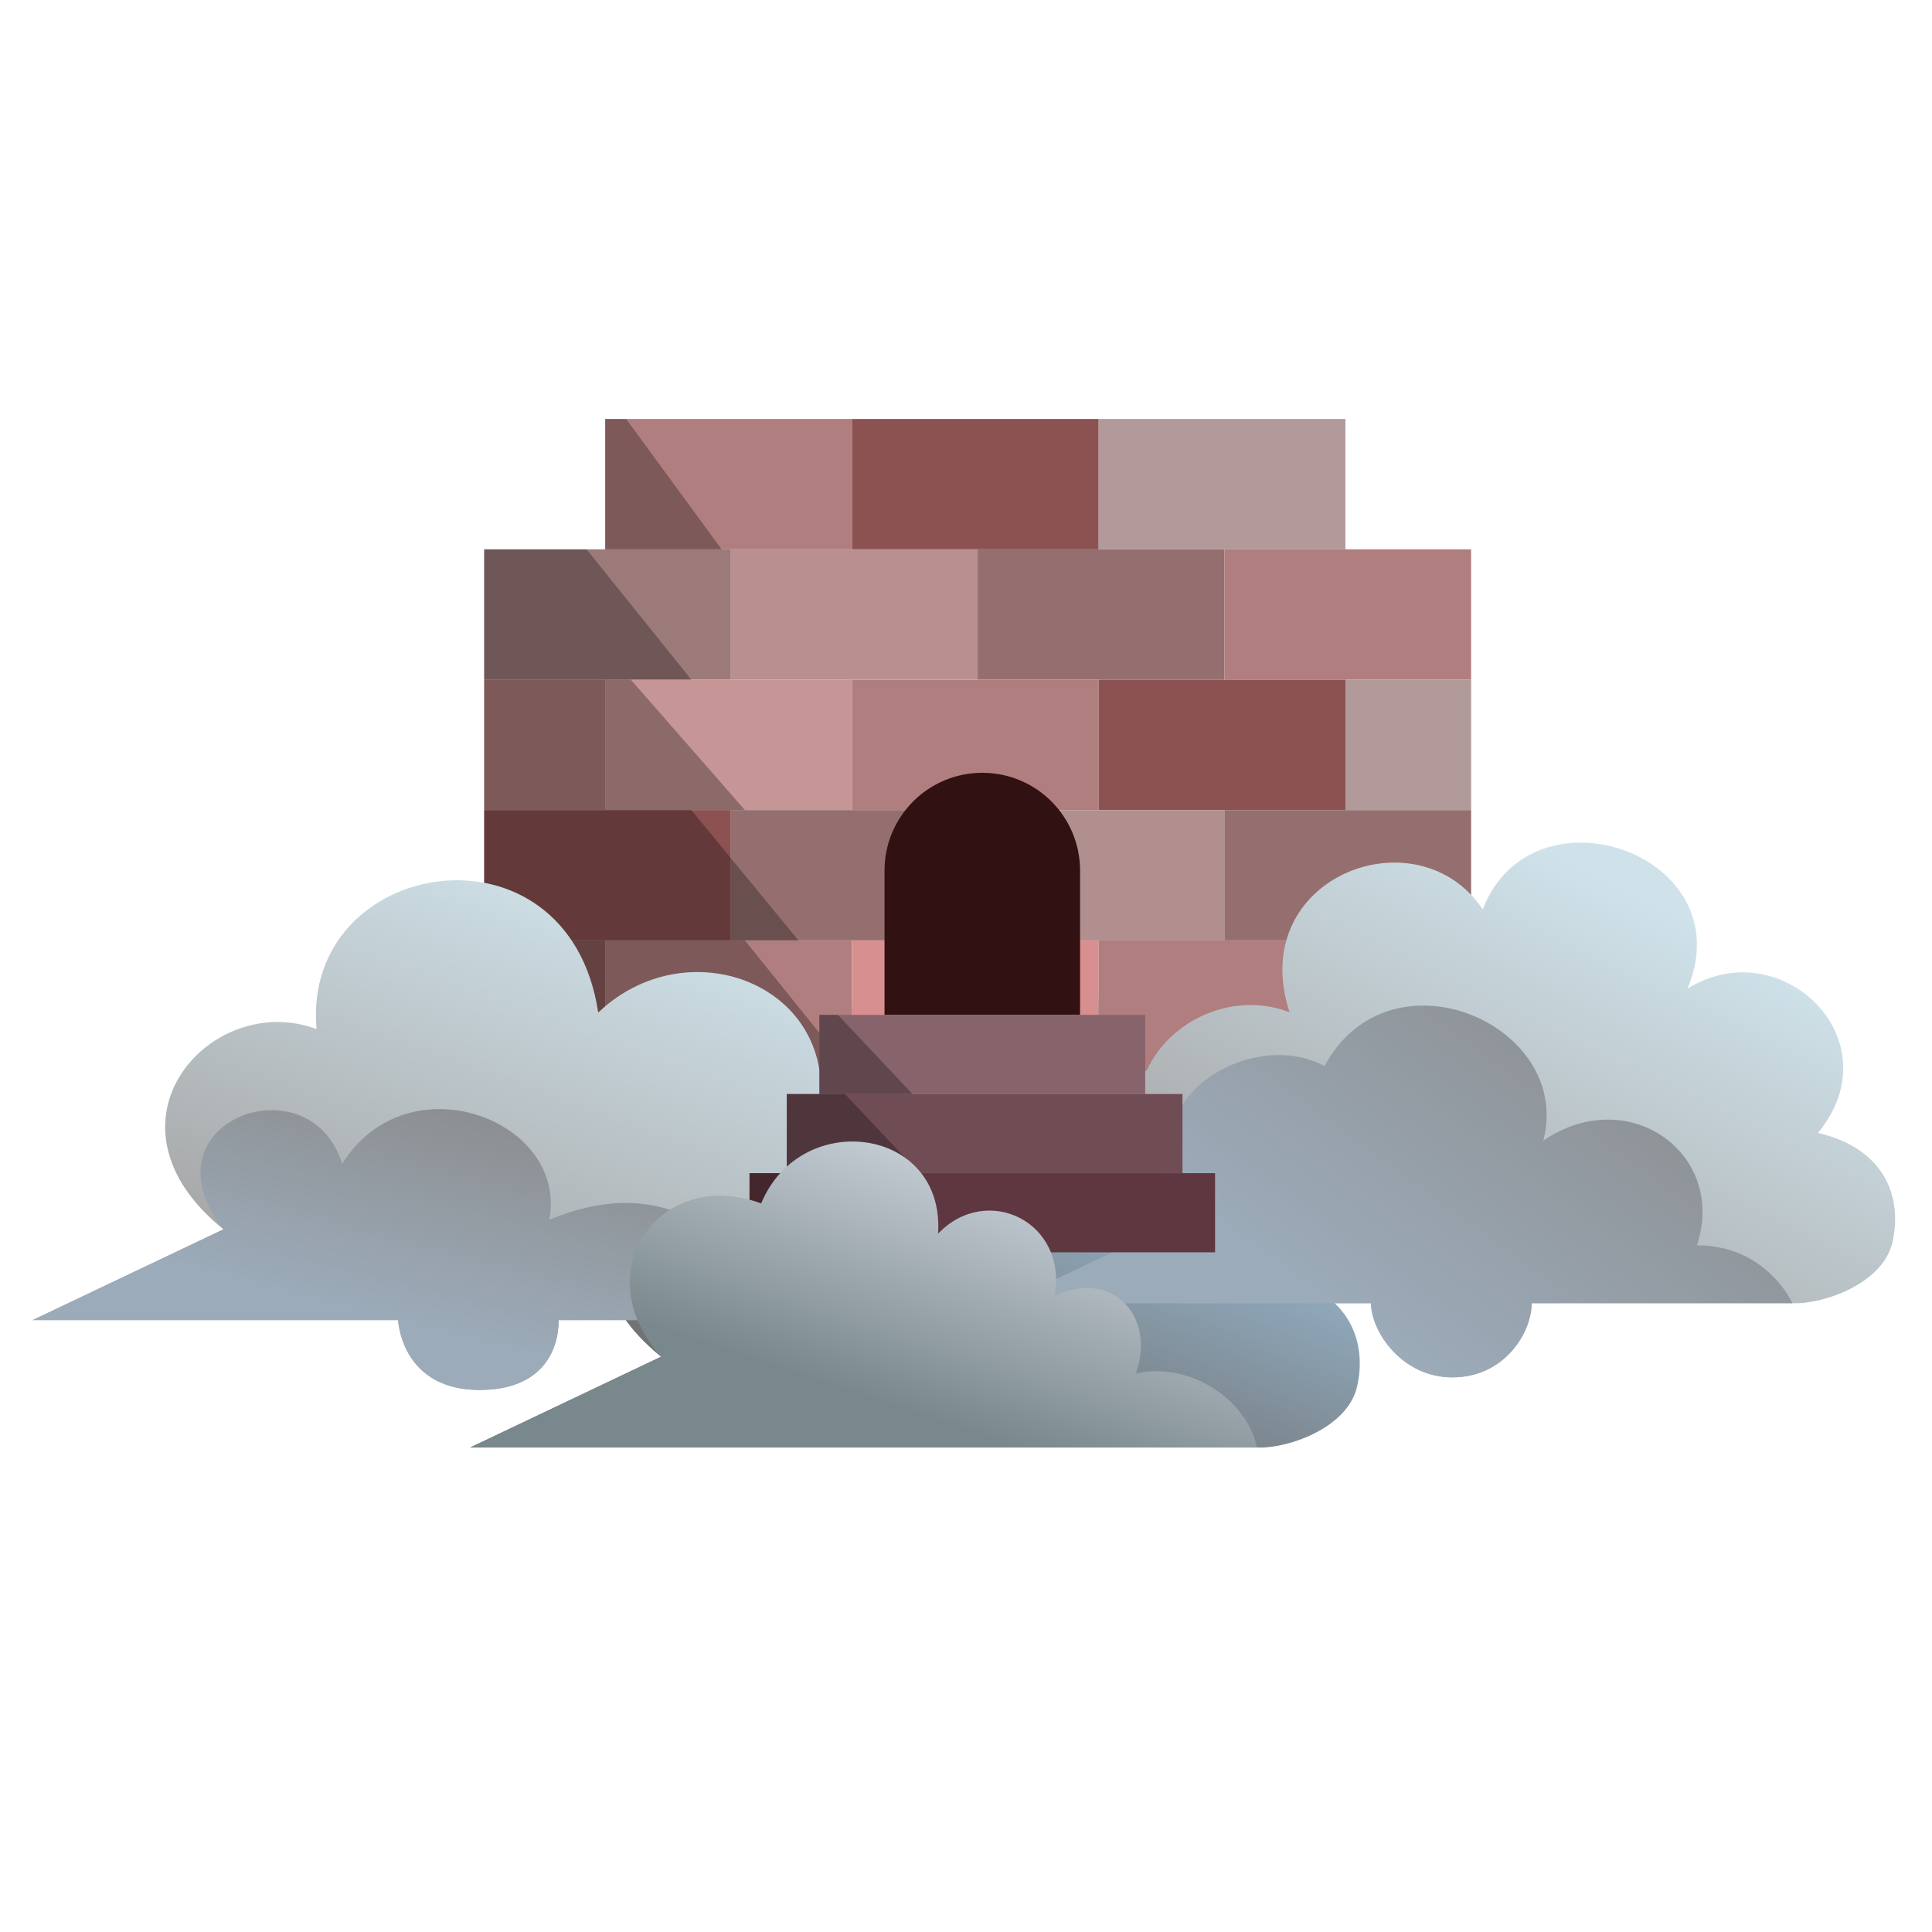 <svg width="415" height="415" viewBox="0 0 415 415" fill="none" xmlns="http://www.w3.org/2000/svg">
<path d="M101 310.926L142 291.426C113.5 268.426 139.5 239.926 162 248.426C152.5 219.361 189.5 205.361 203.5 226.361C214 198.861 259.5 214.361 247.5 243.361C267.5 230.861 292 254.361 275.5 274.361C290.5 277.861 293.577 288.861 291.5 297.861C289.423 306.861 276.333 311.259 270 310.926H214H101Z" fill="url(#paint0_linear_7_47)"/>
<rect x="104" y="118" width="53" height="28" fill="#9C7A7A"/>
<rect x="210" y="118" width="53" height="28" fill="#956F6F"/>
<rect x="263" y="118" width="53" height="28" fill="#B07E7E"/>
<rect x="130" y="146" width="53" height="28" fill="#C69595"/>
<rect x="183" y="146" width="53" height="28" fill="#B07E7E"/>
<rect x="236" y="146" width="53" height="28" fill="#8C5252"/>
<rect x="104" y="174" width="53" height="28" fill="#8C5151"/>
<rect x="157" y="174" width="53" height="28" fill="#956F6F"/>
<rect x="210" y="174" width="53" height="28" fill="#B18F8F"/>
<rect x="263" y="174" width="53" height="28" fill="#956F6F"/>
<rect x="130" y="202" width="53" height="28" fill="#B07E7E"/>
<rect x="183" y="202" width="53" height="28" fill="#D88F8F"/>
<rect x="236" y="202" width="53" height="28" fill="#B07E7E"/>
<rect x="130" y="90" width="53" height="28" fill="#B07E7E"/>
<rect x="183" y="90" width="53" height="28" fill="#8C5252"/>
<rect x="236" y="90" width="53" height="28" fill="#B29A9A"/>
<rect x="289" y="146" width="27" height="28" fill="#B29A9A"/>
<rect x="104" y="146" width="26" height="28" fill="#B07E7E"/>
<rect x="104" y="202" width="26" height="28" fill="#8E5D5D"/>
<rect x="289" y="202" width="26" height="28" fill="#BE5E5E"/>
<rect x="157" y="118" width="53" height="28" fill="#BA8F8F"/>
<path d="M148.5 146L126 118H104V230H176.5V222.5L160 202H171.5L148.5 174H160L135.5 146H148.5Z" fill="black" fill-opacity="0.29"/>
<path d="M134.5 90H130V118H155L134.5 90Z" fill="black" fill-opacity="0.29"/>
<g filter="url(#filter0_i_7_47)">
<path d="M190 187C190 175.402 199.402 166 211 166C222.598 166 232 175.402 232 187V218H190V187Z" fill="#311111"/>
</g>
<path d="M7 283.565L48 264.065C19.5 241.065 45.5 212.565 68 221.065C64.68 184.065 122 174.5 128.5 217.5C149.5 197.5 186 214 174 246.5C189 244.5 195.9 247.665 195.5 264.065C195.1 280.465 182.333 283.898 176 283.565H120C120 290.065 116.5 298.565 103 298.565C89.5 298.565 86 288.898 85.5 283.565H7Z" fill="url(#paint1_linear_7_47)"/>
<path d="M7 283.565L48 264.065C30 241 66.5 227.5 73.5 250C87.5 227.5 122 240.5 118 262C147 250 160.026 270.8 176 283.565H120C120 290.065 116.5 298.565 103 298.565C89.5 298.565 86 288.898 85.5 283.565H7Z" fill="url(#paint2_linear_7_47)"/>
<path d="M216 279.926L257 260.426C228.5 237.426 254.5 208.926 277 217.426C267.5 188.361 304.5 174.361 318.5 195.361C329 167.861 374.5 183.361 362.5 212.361C382.5 199.861 407 223.361 390.5 243.361C405.5 246.861 408.577 257.861 406.5 266.861C404.423 275.861 391.333 280.259 385 279.926H329C329 286.426 323 295.861 312 295.861C301 295.861 294.5 285.861 294.5 279.926H216Z" fill="url(#paint3_linear_7_47)"/>
<path d="M216 279.926L257 260.426C239 238 268 220 284.5 229C298.5 203 338 220 331.5 245C350 232.5 371 248 364.5 267.5C379.5 267.5 385 279.926 385 279.926H329C329 286.426 323 295.861 312 295.861C301 295.861 294.5 285.861 294.5 279.926H216Z" fill="url(#paint4_linear_7_47)"/>
<rect x="176" y="218" width="70" height="17" fill="#87646C"/>
<rect x="169" y="235" width="85" height="17" fill="#704C55"/>
<rect x="161" y="252" width="100" height="17" fill="#5E3740"/>
<path d="M180 218H176V235H196L180 218Z" fill="black" fill-opacity="0.29"/>
<path d="M181.5 235H169V252H197.5L181.5 235Z" fill="black" fill-opacity="0.29"/>
<path d="M185 252H161V269H201L185 252Z" fill="black" fill-opacity="0.29"/>
<path d="M101 310.926L142 291.426C125.5 273 142 250.5 163.5 258.5C172 238 203 242 201.5 265C212 254 229.5 262.5 226.5 278.5C238 272.5 248.5 282 244 295C256 292.426 268 301 270 310.926H214H101Z" fill="url(#paint5_linear_7_47)"/>
<defs>
<filter id="filter0_i_7_47" x="190" y="166" width="42" height="52" filterUnits="userSpaceOnUse" color-interpolation-filters="sRGB">
<feFlood flood-opacity="0" result="BackgroundImageFix"/>
<feBlend mode="normal" in="SourceGraphic" in2="BackgroundImageFix" result="shape"/>
<feColorMatrix in="SourceAlpha" type="matrix" values="0 0 0 0 0 0 0 0 0 0 0 0 0 0 0 0 0 0 127 0" result="hardAlpha"/>
<feOffset/>
<feGaussianBlur stdDeviation="3"/>
<feComposite in2="hardAlpha" operator="arithmetic" k2="-1" k3="1"/>
<feColorMatrix type="matrix" values="0 0 0 0 1 0 0 0 0 1 0 0 0 0 1 0 0 0 0.25 0"/>
<feBlend mode="normal" in2="shape" result="effect1_innerShadow_7_47"/>
</filter>
<linearGradient id="paint0_linear_7_47" x1="215" y1="311" x2="242.5" y2="242" gradientUnits="userSpaceOnUse">
<stop stop-color="#717375"/>
<stop offset="1" stop-color="#99BAD2"/>
</linearGradient>
<linearGradient id="paint1_linear_7_47" x1="88" y1="281.5" x2="122.5" y2="186" gradientUnits="userSpaceOnUse">
<stop stop-color="#A6A6A6"/>
<stop offset="1" stop-color="#CFE2EA"/>
</linearGradient>
<linearGradient id="paint2_linear_7_47" x1="72" y1="280" x2="86" y2="225" gradientUnits="userSpaceOnUse">
<stop stop-color="#9CABB9"/>
<stop offset="1" stop-color="#898989"/>
</linearGradient>
<linearGradient id="paint3_linear_7_47" x1="299" y1="284.5" x2="345.5" y2="189" gradientUnits="userSpaceOnUse">
<stop stop-color="#A6A6A6"/>
<stop offset="1" stop-color="#CFE2EA"/>
</linearGradient>
<linearGradient id="paint4_linear_7_47" x1="289" y1="282.5" x2="351" y2="197.5" gradientUnits="userSpaceOnUse">
<stop stop-color="#9CABB9"/>
<stop offset="1" stop-color="#898989"/>
</linearGradient>
<linearGradient id="paint5_linear_7_47" x1="207.5" y1="307.5" x2="229.5" y2="241" gradientUnits="userSpaceOnUse">
<stop stop-color="#79888C"/>
<stop offset="1" stop-color="#DBE0E8"/>
</linearGradient>
</defs>
</svg>

